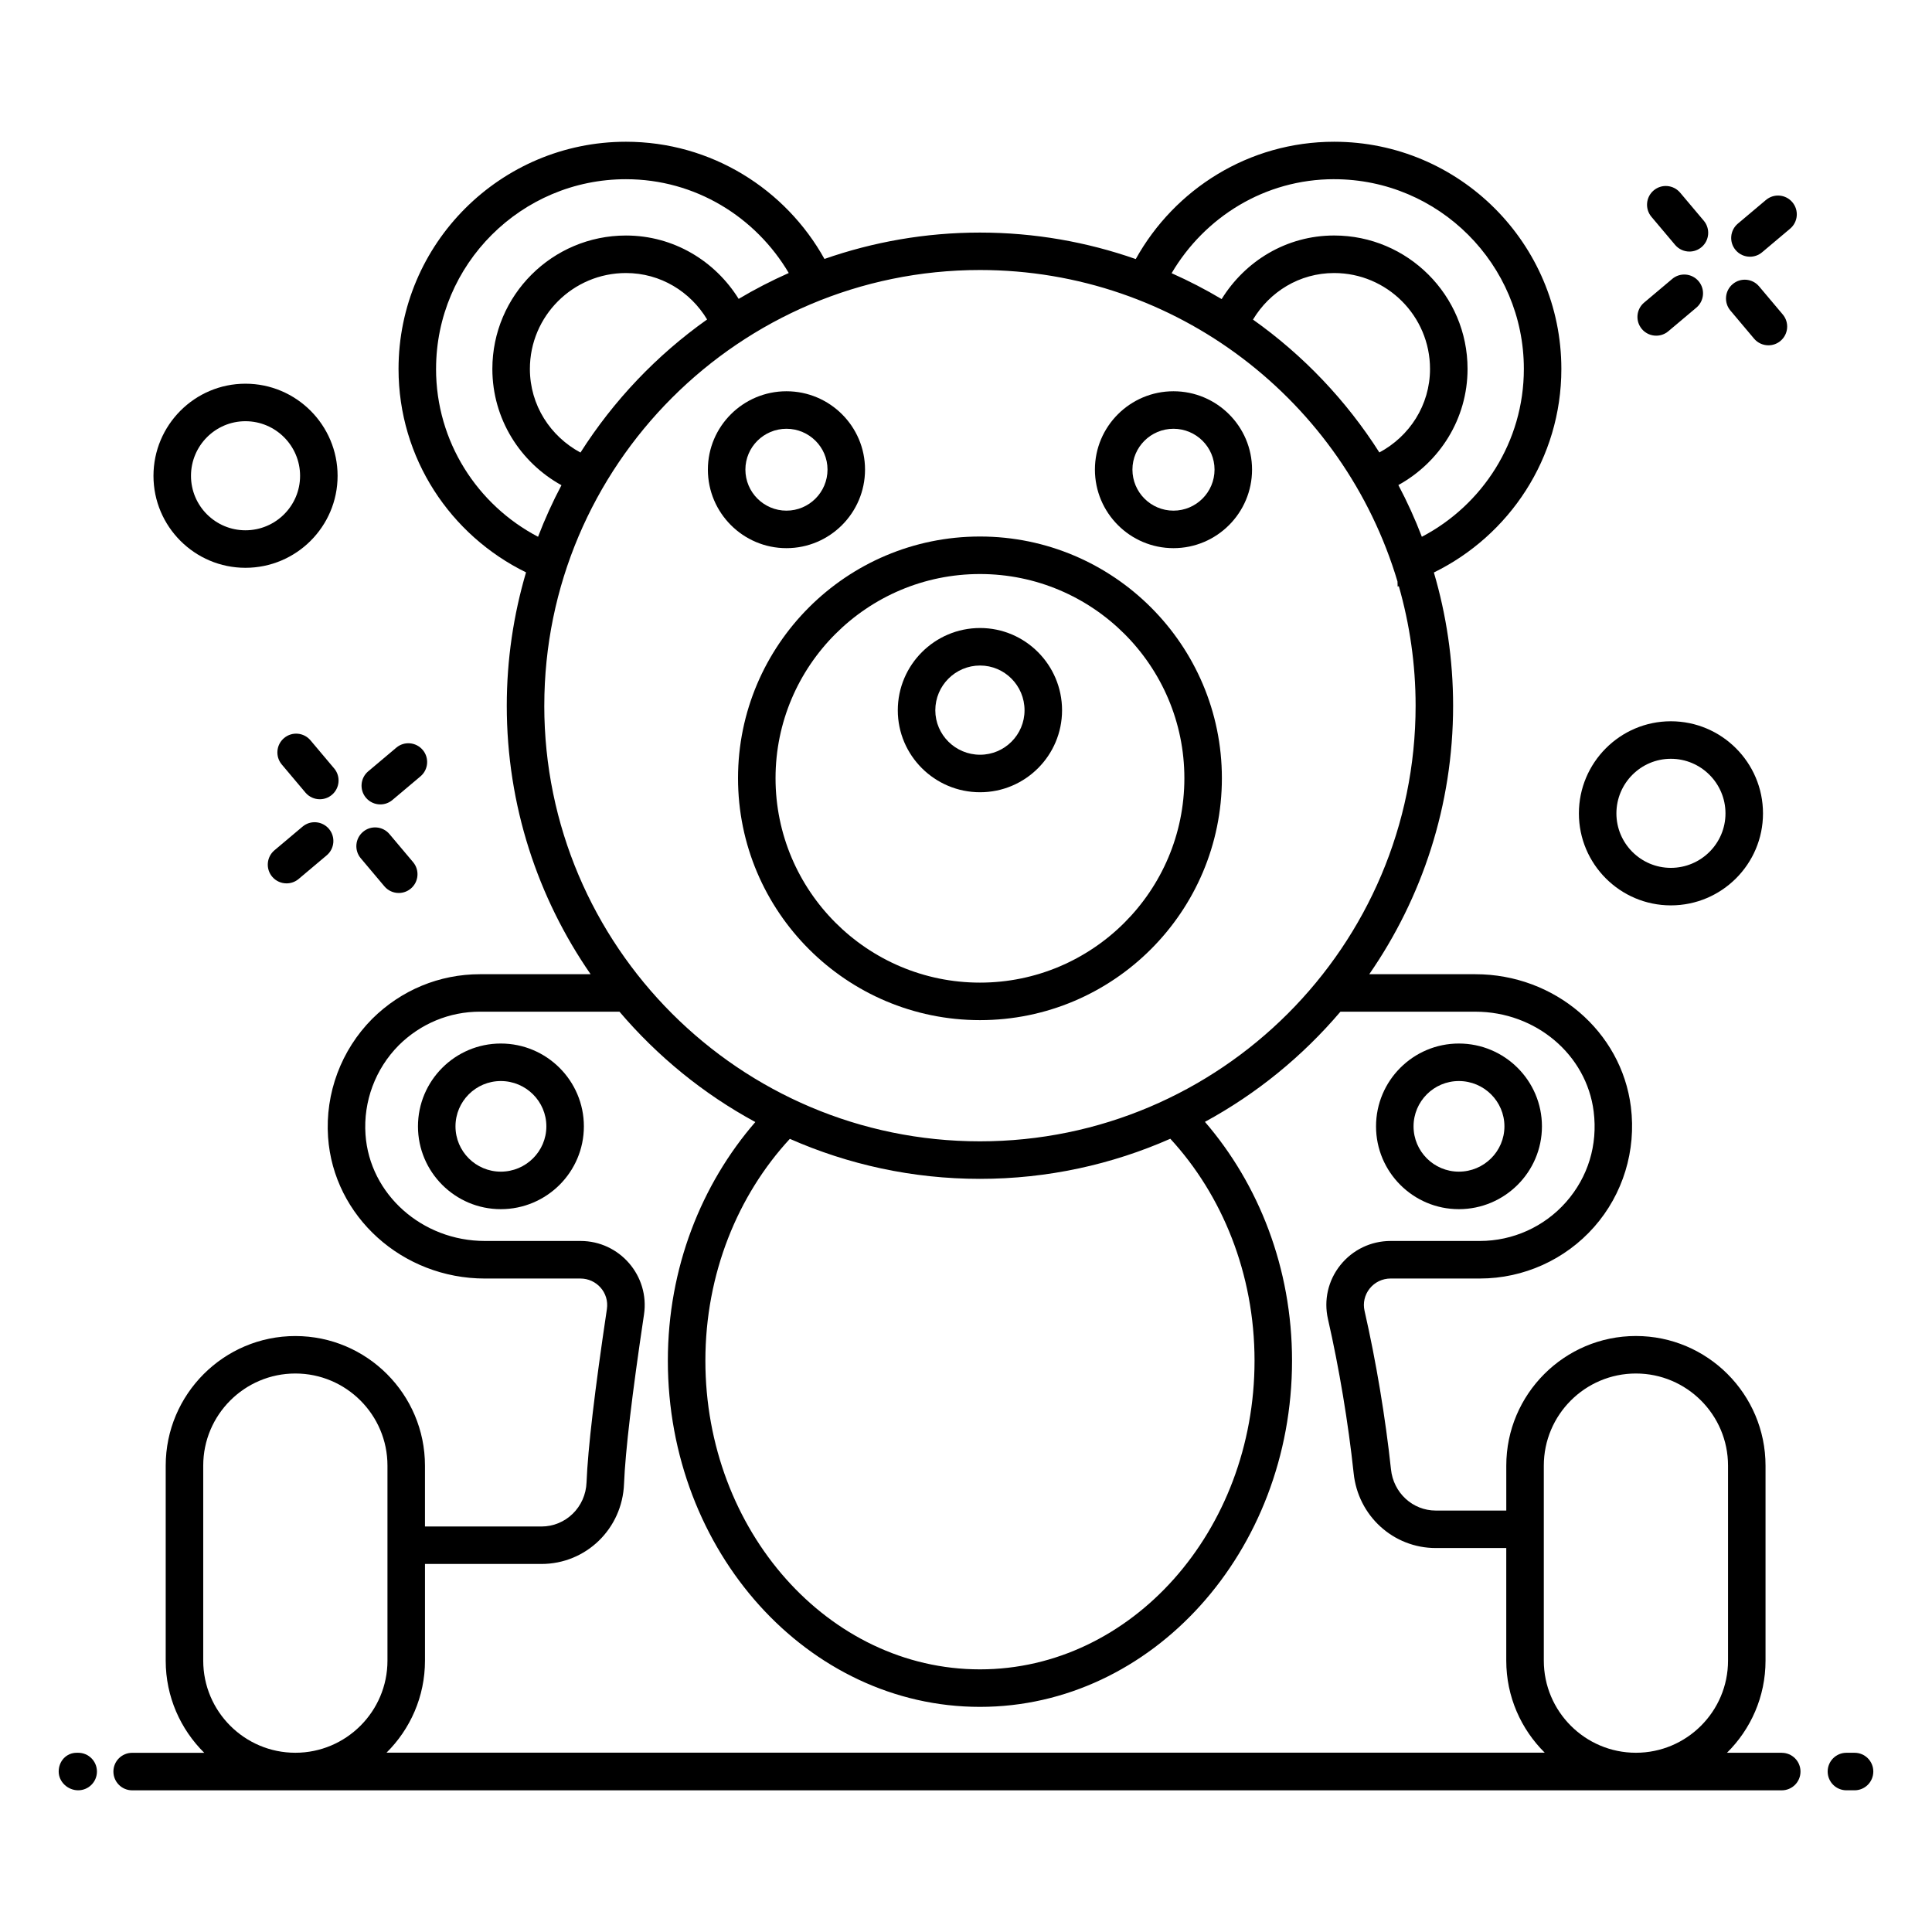 <svg id="Layer_1" enable-background="new 0 0 103 103" height="512" viewBox="0 0 103 103" width="512" xmlns="http://www.w3.org/2000/svg"><g><path d="m13.085 30.271c2.709 0 4.913-2.199 4.913-4.902 0-2.709-2.204-4.913-4.913-4.913-2.704 0-4.903 2.204-4.903 4.913 0 2.703 2.199 4.902 4.903 4.902zm0-7.815c1.606 0 2.913 1.307 2.913 2.913 0 1.601-1.307 2.902-2.913 2.902-1.601 0-2.903-1.302-2.903-2.902 0-1.606 1.302-2.913 2.903-2.913z"/><path d="m84.175 43.365c0 2.704 2.199 4.903 4.903 4.903 2.709 0 4.912-2.199 4.912-4.903 0-2.709-2.203-4.912-4.912-4.912-2.704 0-4.903 2.203-4.903 4.912zm4.903-2.912c1.605 0 2.912 1.307 2.912 2.912 0 1.601-1.307 2.903-2.912 2.903-1.601 0-2.903-1.303-2.903-2.903 0-1.605 1.303-2.912 2.903-2.912z"/><path d="m90.069 13.411c.228 0 .456-.077.644-.235.422-.355.476-.986.12-1.409l-1.261-1.496c-.356-.421-.986-.477-1.409-.12-.422.355-.476.986-.12 1.409l1.261 1.496c.198.234.48.355.766.355z"/><path d="m94.923 18.174c.422-.355.477-.986.12-1.409l-1.261-1.497c-.354-.422-.985-.479-1.409-.12-.422.355-.477.986-.12 1.409l1.261 1.497c.197.234.48.355.766.355.227 0 .456-.077.644-.235z"/><path d="m94.146 10.662-1.496 1.26c-.422.355-.477.986-.12 1.409.197.234.48.355.766.355.227 0 .456-.077.644-.235l1.496-1.26c.422-.355.477-.986.12-1.409-.354-.422-.986-.479-1.409-.12z"/><path d="m87.531 17.541c.197.234.48.355.766.355.227 0 .456-.077.644-.235l1.496-1.26c.422-.355.477-.986.12-1.409-.354-.421-.986-.479-1.409-.12l-1.496 1.26c-.422.355-.477.986-.12 1.409z"/><path d="m17.814 40.966-1.261-1.497c-.357-.423-.987-.477-1.409-.12-.422.355-.477.986-.121 1.409l1.261 1.497c.198.234.481.355.766.355.228 0 .456-.077.644-.235.422-.355.477-.986.121-1.409z"/><path d="m19.354 44.347c-.422.355-.477.986-.121 1.409l1.26 1.496c.198.234.48.355.765.355.228 0 .456-.077.644-.235.422-.355.477-.986.121-1.409l-1.26-1.496c-.356-.423-.987-.477-1.409-.12z"/><path d="m22.536 39.981c-.357-.422-.988-.478-1.409-.12l-1.496 1.26c-.422.355-.477.986-.121 1.409.198.234.481.355.766.355.228 0 .456-.077.644-.235l1.496-1.26c.422-.355.477-.986.121-1.409z"/><path d="m16.128 44.071-1.496 1.26c-.422.355-.477.986-.121 1.409.198.234.481.355.766.355.228 0 .456-.077.644-.235l1.496-1.26c.422-.355.477-.986.121-1.409-.357-.422-.988-.478-1.409-.12z"/><path d="m4.089 93.445c-.552 0-.96.447-.96 1s.487 1 1.039 1 1-.447 1-1-.448-1-1-1z"/><path d="m98.871 93.445h-.433c-.553 0-1 .447-1 1s.447 1 1 1h.433c.553 0 1-.447 1-1s-.447-1-1-1z"/><path d="m94.99 93.445h-2.92c1.268-1.253 2.055-2.991 2.055-4.91v-10.398c0-3.811-3.101-6.911-6.911-6.911s-6.91 3.101-6.91 6.911v2.395h-3.756c-1.236 0-2.264-.946-2.392-2.206-.295-2.756-.795-5.756-1.409-8.446-.094-.415.005-.845.272-1.181.272-.342.681-.538 1.118-.538h4.759c2.33 0 4.551-1.002 6.092-2.749 1.537-1.742 2.251-4.075 1.959-6.401-.505-4.032-4.068-7.073-8.289-7.073h-5.659c2.816-4.07 4.47-9.001 4.47-14.313 0-2.467-.362-4.849-1.025-7.104 4.017-1.97 6.796-6.083 6.796-10.851 0-6.68-5.434-12.113-12.113-12.113-4.555 0-8.509 2.532-10.577 6.254-2.603-.911-5.397-1.412-8.307-1.412-2.903 0-5.691.499-8.289 1.406-2.069-3.72-6.033-6.248-10.583-6.248-6.685 0-12.124 5.434-12.124 12.113 0 4.767 2.778 8.877 6.797 10.844-.664 2.257-1.027 4.642-1.027 7.111 0 5.312 1.655 10.244 4.47 14.313h-5.9c-2.158 0-4.196.843-5.744 2.379-1.657 1.669-2.514 3.969-2.353 6.308.291 4.227 3.962 7.537 8.358 7.537h5.099c.846 0 1.539.746 1.408 1.629-.648 4.334-1.014 7.441-1.085 9.237-.049 1.319-1.106 2.354-2.406 2.354h-6.208v-3.243c0-3.811-3.1-6.911-6.911-6.911s-6.911 3.101-6.911 6.911v10.398c0 1.919.788 3.657 2.055 4.91h-3.843c-.552 0-1 .447-1 1s.448 1 1 1h87.943c.553 0 1-.447 1-1s-.447-1-1-1zm-23.862-83.891c5.576 0 10.113 4.537 10.113 10.113 0 3.888-2.211 7.261-5.438 8.95-.363-.948-.781-1.868-1.252-2.757 2.19-1.21 3.688-3.52 3.688-6.194 0-3.921-3.19-7.111-7.112-7.111-2.55 0-4.748 1.369-5.998 3.39-.857-.511-1.748-.971-2.667-1.38 1.756-2.982 4.957-5.012 8.665-5.012zm2.41 14.568c-1.766-2.776-4.059-5.184-6.738-7.084.887-1.478 2.474-2.482 4.326-2.482 2.819 0 5.112 2.293 5.112 5.111-0 1.94-1.101 3.599-2.701 4.455zm-50.29-4.455c0-5.576 4.542-10.113 10.124-10.113 3.704 0 6.919 2.021 8.679 5.001-.92.408-1.812.868-2.671 1.379-1.254-2.017-3.464-3.378-6.009-3.378-3.927 0-7.122 3.19-7.122 7.112 0 2.673 1.493 4.99 3.684 6.2-.469.886-.886 1.804-1.248 2.749-3.228-1.69-5.438-5.063-5.438-8.95zm14.449-2.635c-2.684 1.902-4.981 4.314-6.75 7.095-1.599-.859-2.697-2.521-2.697-4.459 0-2.819 2.297-5.112 5.122-5.112 1.847 0 3.439.999 4.326 2.476zm-8.679 20.59c0-12.808 10.419-23.227 23.226-23.227 10.508 0 19.403 7.015 22.26 16.606 0.0.091.01.181.008.271.021-.006.042-.015.063-.021.579 2.026.895 4.161.895 6.37 0 12.807-10.419 23.226-23.227 23.226-12.807 0-23.226-10.419-23.226-23.226zm33.374 23.087c2.76 2.997 4.491 7.186 4.491 11.832 0 9.074-6.566 16.457-14.639 16.457-8.071 0-14.638-7.383-14.638-16.457 0-4.649 1.737-8.833 4.503-11.826 3.104 1.368 6.531 2.133 10.135 2.133 3.609 0 7.04-.767 10.148-2.138zm-46.646 32.735c-2.708 0-4.911-2.203-4.911-4.91v-10.398c0-2.708 2.203-4.911 4.911-4.911s4.911 2.203 4.911 4.911v10.398c0 2.707-2.203 4.91-4.911 4.91zm4.86-.004c1.265-1.253 2.051-2.989 2.051-4.906v-5.155h6.208c2.38 0 4.315-1.88 4.404-4.276.068-1.722.426-4.756 1.064-9.02.309-2.063-1.294-3.924-3.385-3.924h-5.099c-3.349 0-6.144-2.492-6.363-5.674-.122-1.766.526-3.501 1.772-4.757 1.165-1.156 2.702-1.793 4.329-1.793h7.438c2.024 2.38 4.477 4.385 7.244 5.884-2.87 3.311-4.664 7.773-4.664 12.722 0 10.177 7.464 18.457 16.638 18.457 9.175 0 16.639-8.28 16.639-18.457 0-4.945-1.782-9.416-4.644-12.732 2.759-1.498 5.205-3.498 7.224-5.873h7.196c3.214 0 5.925 2.288 6.305 5.322.224 1.783-.3 3.498-1.474 4.829-1.162 1.317-2.836 2.072-4.593 2.072h-4.759c-1.05 0-2.027.471-2.682 1.291-.649.813-.889 1.86-.658 2.872.597 2.617 1.083 5.535 1.369 8.209.23 2.28 2.114 3.999 4.381 3.999h3.756v6.004c0 1.917.786 3.653 2.051 4.906zm66.609.004c-2.707 0-4.91-2.203-4.91-4.91v-10.398c0-2.708 2.203-4.911 4.91-4.911 2.708 0 4.911 2.203 4.911 4.911v10.398c0 2.707-2.203 4.91-4.911 4.91z"/><path d="m26.699 55.633c-2.435 0-4.416 1.981-4.416 4.416s1.981 4.415 4.416 4.415c2.442 0 4.429-1.98 4.429-4.415s-1.987-4.416-4.429-4.416zm0 6.831c-1.332 0-2.416-1.083-2.416-2.415s1.083-2.416 2.416-2.416c1.339 0 2.429 1.084 2.429 2.416s-1.09 2.415-2.429 2.415z"/><path d="m77.775 64.464c2.442 0 4.43-1.98 4.43-4.415s-1.987-4.416-4.43-4.416c-2.435 0-4.415 1.981-4.415 4.416s1.98 4.415 4.415 4.415zm0-6.831c1.34 0 2.43 1.084 2.43 2.416s-1.09 2.415-2.43 2.415c-1.332 0-2.415-1.083-2.415-2.415s1.083-2.416 2.415-2.416z"/><path d="m39.346 41.488c0 7.112 5.786 12.898 12.898 12.898 7.112 0 12.898-5.786 12.898-12.898 0-7.104-5.786-12.885-12.898-12.885-7.112-0-12.898 5.78-12.898 12.885zm12.898-10.885c6.01 0 10.898 4.883 10.898 10.885 0 6.01-4.889 10.898-10.898 10.898-6.009 0-10.898-4.889-10.898-10.898 0-6.002 4.889-10.885 10.898-10.885z"/><path d="m41.928 29.224c2.31 0 4.189-1.879 4.189-4.189 0-2.303-1.879-4.176-4.189-4.176s-4.189 1.873-4.189 4.176c0 2.311 1.879 4.189 4.189 4.189zm0-6.365c1.207 0 2.189.976 2.189 2.176 0 1.207-.982 2.189-2.189 2.189s-2.189-.982-2.189-2.189c0-1.2.982-2.176 2.189-2.176z"/><path d="m62.561 29.224c2.311 0 4.189-1.879 4.189-4.189 0-2.303-1.879-4.176-4.189-4.176-2.31 0-4.188 1.873-4.188 4.176 0 2.311 1.879 4.189 4.188 4.189zm0-6.365c1.207 0 2.189.976 2.189 2.176 0 1.207-.982 2.189-2.189 2.189s-2.188-.982-2.188-2.189c0-1.2.981-2.176 2.188-2.176z"/><path d="m52.25 42.237c2.41 0 4.371-1.96 4.371-4.37 0-2.418-1.961-4.386-4.371-4.386-2.418 0-4.386 1.968-4.386 4.386 0 2.41 1.967 4.37 4.386 4.37zm0-6.756c1.308 0 2.371 1.07 2.371 2.386 0 1.307-1.063 2.37-2.371 2.37-1.315 0-2.386-1.063-2.386-2.37 0-1.315 1.07-2.386 2.386-2.386z"/></g></svg>